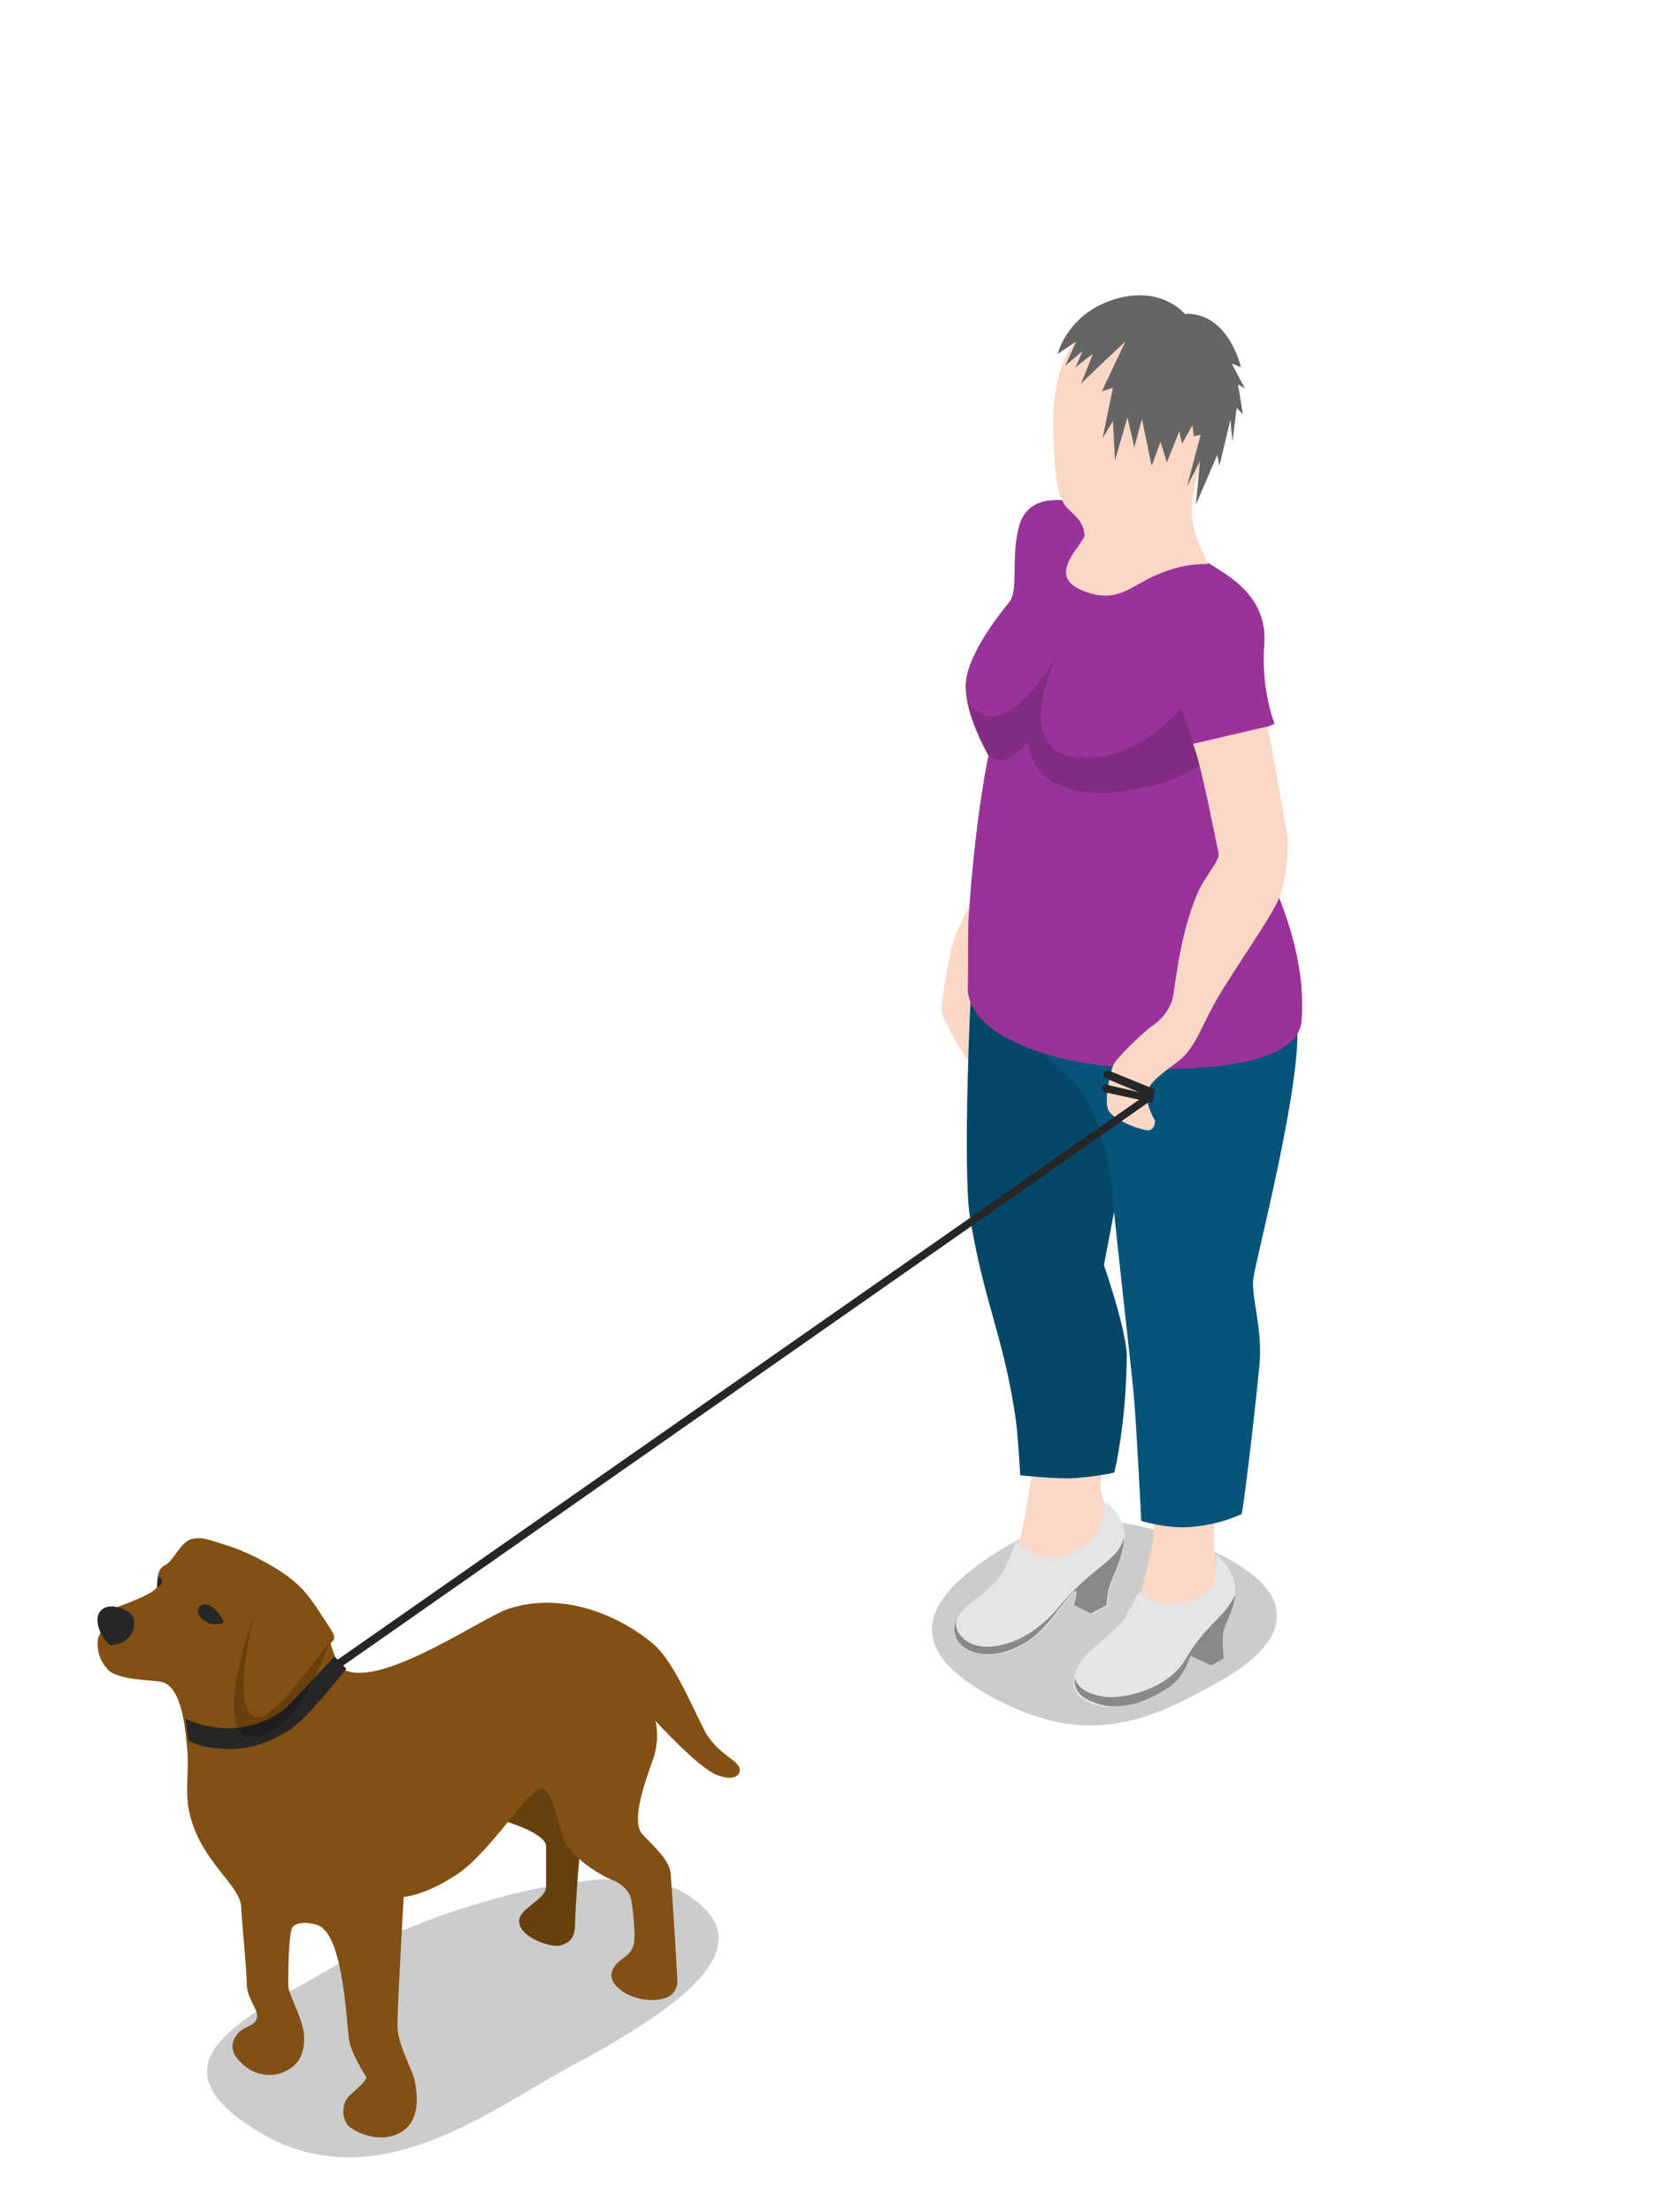 <?xml version="1.0" encoding="utf-8"?>
<!-- Generator: Adobe Illustrator 18.1.0, SVG Export Plug-In . SVG Version: 6.00 Build 0)  -->
<svg version="1.1" id="Layer_1" xmlns="http://www.w3.org/2000/svg" xmlns:xlink="http://www.w3.org/1999/xlink" x="0px" y="0px"
	 viewBox="0 0 240 320" enable-background="new 0 0 240 320" xml:space="preserve">
<g>
	<path fill="#FBD7C7" d="M140,131.5c0,0-1.6,3-2.2,5.1s-1.7,8.6-1.6,9.7s4.1,8.4,5.8,9.2c1.7,0.8,2-10.2,2-10.2l-0.5-4.8l2.7-5.6
		L140,131.5z"/>
	<path opacity="0.2" d="M143.9,224.7c-11.8,7.6-12.4,14.4,0,21c13.5,7.2,22.4,3.3,32.9-2.7s11.8-13.4-3.6-19.6
		C160.7,218.4,152.8,219,143.9,224.7z"/>
	<path opacity="0.2" d="M51,282.8c-11.8,7.6-32,14.4-13.7,25.5c17.1,10.4,33.9-3.4,46-9.8c17.7-9.5,26.8-17.7,16-24.5
		C88.1,267.1,58,278.3,51,282.8z"/>
	<path fill="#FBD7C7" d="M141.5,142.8c-0.4,3.3-1.6,26.2,0,32.2c1.6,6,2.2,8.8,2.6,11c0.4,2.2,1.8,4.1,2.5,7.6s3.7,15.1,2.7,19.6
		c-0.9,4.6-1.4,11.7-4.5,15.6c-3,3.9-8,6.8-4.8,8c3.1,1.2,6.7,0.4,8.1-0.5s5.2-6.5,8.4-7.7c3.1-1.2,6.3-2.9,6-6
		c-0.3-3.1-3.1-3.8-3.3-7.6c-0.1-3.8,4.5-14.3,3.1-21.3s-3.4-10.5-3.4-10.5l2.4-16.2c0,0,1.7,18.9,1.8,20.5c0.1,1.6,1,4.7,1,4.7
		s-0.3,8.1,0.3,12.7s3.8,13.2,2,20c-1.8,6.8-1.4,8-3.9,11.1s-7.2,5.6-3.8,7.3s7.3,2.5,9.9-1.8c2.6-4.3,5.5-5.9,6.9-7.2
		c1.4-1.3,1.8-2.2,0.8-6.3c-1-4.1-1-9.4,0.4-13.6c1.4-4.2,4.7-15.4,4.8-20.2c0.1-4.7-2.2-9.4-2.2-9.4s4.3-15.1,5.5-26.8
		c1.2-11.8,1-20.4-1-25.5C181.8,127.3,141.5,142.8,141.5,142.8z"/>
	<path fill="#E5E5E5" d="M164.8,230.2c0,0,1.6,1.7,4.2,1.8c3,0.1,6.1-1.6,6.6-2.9c0.7-1.7,0.3-4.3,0.3-4.3s2.8,2.3,2.8,5.1
		c0,2.5-1.8,5.5-1.9,6.5s0.1,3.5,0.1,3.5l-1.8,1l-3-1.4c0,0-0.9,2.9-2.9,4.4c-2,1.4-6.8,4.2-11.3,2.5c-4.5-1.7-2-5.6-0.9-6.9
		s5-4,6-5.9C164.2,231.3,164.8,230.2,164.8,230.2z"/>
	<path fill="#E5E5E5" d="M147,223c0,0,2.4,2.4,5.2,2.3c2.1-0.1,5.3-1.5,6.4-3.4c0.9-1.6,1.4-4.6,1.4-4.6s2.7,1.6,2.7,5.2
		c0,3.2-2.3,6.3-2.4,8.5s0,1.3,0,1.3l-2.4,1.2l-2.4-1.2c0,0,0.8-2.5,0-2c-0.8,0.5-3.3,4.2-5.1,5.9c-1.8,1.7-5.8,4-9.4,2.9
		c-3.6-1.1-3.4-4.8-1.3-6.6c1.8-1.6,4.1-2.8,5.4-5.2C146.3,225,147,223,147,223z"/>
	<g opacity="0.4">
		<path d="M160.1,232.3L160.1,232.3C160.1,232.7,160.1,232.3,160.1,232.3z"/>
		<path d="M162.6,222.5c0,0,0-0.1,0-0.1c-0.4,1.5-1.2,2.5-3.1,4c-2.2,1.8-4,3.3-6.1,5.8c-2.1,2.6-6,6-10.7,6c-2.7,0-4.7-1.9-4.4-3.8
			c-0.6,1.8,0.1,3.8,2.6,4.6c3.6,1.1,7.7-1.2,9.4-2.9c1.8-1.7,4.3-5.4,5.1-5.9c0.8-0.5,0,2,0,2l2.4,1.2l2.3-1.2c0-0.2,0-0.6,0.1-1.3
			C160.3,228.8,162.6,225.7,162.6,222.5z"/>
	</g>
	<path opacity="0.4" d="M169.3,243.9c2-1.4,2.9-4.4,2.9-4.4l3,1.4l1.8-1c0,0-0.2-2.5-0.1-3.5c0-0.9,1.5-3.3,1.8-5.7
		c-0.2,0.4-0.4,0.8-0.7,1.2c-1.4,2.3-3.7,3.4-6.5,8.1c-2.6,4.5-9.3,5.9-12,5.4c-2.2-0.4-3.7-1.3-4-2.7c-0.2,1.3,0.4,2.7,2.6,3.5
		C162.5,248.1,167.3,245.3,169.3,243.9z"/>
	<path fill="#06547A" d="M140.6,142.1c-0.3,2.1-1.3,27.5-0.3,33.8c2,12.5,5,17.6,6.7,29.8c0.3,2.5,0.6,7.7,0.6,7.7s5.5,0.6,8.1,0.4
		c4.2-0.4,5.5-0.8,5.5-0.8s1.7-6.7,1.8-16.8c0-3.7-3.3-13.2-3.3-13.2l1.6-8.4l-3-32.8C148.8,141.6,140.6,142.1,140.6,142.1z"/>
	<path opacity="0.15" d="M140.6,142.1c-0.3,2.1-1.3,27.5-0.3,33.8c2,12.5,5,17.6,6.7,29.8c0.3,2.5,0.6,7.7,0.6,7.7s5.5,0.6,8.1,0.4
		c4.2-0.4,5.5-0.8,5.5-0.8s1.7-6.7,1.8-16.8c0-3.7-3.3-13.2-3.3-13.2l1.6-8.4l-3-32.8C148.8,141.6,140.6,142.1,140.6,142.1z"/>
	<path fill="#06547A" d="M165.1,220c0,0,3.5,1.1,6.8,0.9c4.7-0.3,7.7-1.9,7.7-1.9c0.1,0.7,1.9-14.1,2.6-21.6c0.5-5-1.2-9.8-0.9-12.4
		c0.3-2.6,7.3-29.1,6.3-37.3c-0.6-4.8-43.1-31.6-40.5-5.5c1.1,11.1,7.4,12,9.8,16.4c3.6,6.6,3.9,12.4,4.2,16
		c0.6,6.3,2.5,22.7,2.9,27S165.1,220,165.1,220z"/>
	<path fill="#993399" d="M143,109.3c0,0-1.9,8.4-2.9,23.8c-0.1,2.3,0,5.7-0.1,9.7c-0.1,6.6,11.1,10.9,22.5,11.6
		c12.5,0.8,25.4-0.6,25.8-6.8c1.1-14.8-9.3-28.5-10.6-34.3c-1.3-5.8,6.7-8.6,6.7-8.6s-2-4.7-1.5-11.6s-5.4-9.9-7.5-11.3
		c-1.7-1.2-17.3-8.4-19.8-9.1s-7.1-0.9-8.2,3.5c-1.2,4.5,0,9.2-1.4,10.9c-1.4,1.7-6.5,8.1-6.3,12.4C139.8,103.9,143,109.3,143,109.3
		z"/>
	<path fill="#FBD7C7" d="M158,47.1c-5.3,3.5-5.8,10.8-5.6,15.8s0.3,9.1,2.2,10.8c1.9,1.7,2.1,2.4,2.3,3.6s-5.7,5.7-0.6,8
		c5.1,2.2,6.9-0.3,10.9-2.1c4.3-1.9,7.6-1.6,7.6-1.6s-2.6-4.7-2.4-8.1c0.2-3.3,1-5.8,2.6-9.3c1.6-3.5,4.2-12.7-1.1-16.4
		C168.7,44.3,161.6,44.8,158,47.1z"/>
	<path fill="#656565" d="M171.4,45.4c0,0-3.4-4.2-10.2-2.1c-6.8,2.1-8.2,7.9-8.2,7.9l2.7-1.8l-1.6,3.5l2.5-2.1c0,0-1.1,2.6-1.1,2.5
		c0-0.2,2.6-2.1,2.6-2.1s-1.8,4.6-1.8,4.4c0.1-0.2,6.5-6.2,6.5-6.2l-3.4,7.2l1.6-0.5l-1.5,7.3l1.5-2.5l0.3,5.7l1.8-6.2l1,4.3
		l1.1-4.1l1.4,6.8l1.3-3.5l0.9,3l1.8-4.5l0.4,1.8l1.5-2.7l0.2,1.6l1-0.2l-2,7.5l1.9-3.7L173,73l3.1-7.2l0.3,1.6l1.6-6.7l0.3,3.2
		l0.6-4.9l0.9,0.9l-0.7-4.3l1,0.6l-1.9-3.6l1.3,0.5C179.5,52.9,177.6,45.1,171.4,45.4z"/>
	<path opacity="0.15" d="M170.9,102.4c0,0-6.7,8.3-15.4,7.1c-9.2-1.3-2.7-14.5-2.7-14.5s-8,14.1-12.9,6.3c0.9,4,3.2,8,3.2,8s0,0,0,0
		c1.8,1.2,3.2,0.9,5.6-2c1.8,12.4,21.9,6.1,24.9,3.3C172.8,107.9,170.9,102.4,170.9,102.4z"/>
	<path fill="#FBD7C7" d="M186.2,120.6c-0.7-3.5-2.2-13.2-2.9-15.5l-10.7,2.5c0.1,0.3,0.1,0.3,0.2,0.6c1,2.6,3.3,14.4,3.5,15.3
		c0.2,0.9-2,3.3-3,5.6c-2.7,6.1-3.3,13.9-3.7,15.5c-0.5,1.6-1.6,2.9-2.9,3.8c-1.3,0.9-5.3,4.7-5.7,5.8c-0.3,0.7-1.3,4.8-0.7,6.3
		c0.6,1.5,4.8,3,5.8,3c1,0,1-1.4,1-1.4s-1.1-1.8-1.2-3.4c-0.1-1.6,1.2-2.7,4.3-5c3.1-2.3,3.4-5.4,7-11.1c3.6-5.7,6.6-9.9,7.8-12.6
		C186.2,127.1,186.5,122.2,186.2,120.6z"/>
	<path fill="#825012" d="M71.6,263c0,0,7.4,1.9,7.4,4.1c0,1.1,0,4.8,0,5.8c0,1.9-3.9,3.1-3.9,5c0,2.4,4.8,3.9,6,3.5
		c1.3-0.4,2.1-1,2.1-3.3c0-2.3,0.8-12.1,1.1-15.1c0.3-3-0.9-12.3-0.9-12.3L71.6,263z"/>
	<path opacity="0.2" d="M71.6,263c0,0,7.4,1.9,7.4,4.1c0,1.1,0,4.8,0,5.8c0,1.9-3.9,3.1-3.9,5c0,2.4,4.8,3.9,6,3.5
		c1.3-0.4,2.1-1,2.1-3.3c0-2.3,0.8-12.1,1.1-15.1c0.3-3-0.9-12.3-0.9-12.3L71.6,263z"/>
	<path fill="#825012" d="M16,232.8c1.4-0.5,6.6-2.3,6.7-3.3c0.1-1,0-2.6,1.2-3.1c1.2-0.6,2.3-3.5,3.9-3.8s2.3,0.1,5.2,1
		c2.9,0.9,6.4,2.8,8.6,4.4c2.3,1.7,3.4,3.3,4.9,5.6s2,2.9,1.8,3.5c-0.2,0.6-0.7,0.3-0.3,1.2c0.5,1.4,0.8,3.1,2.5,3.5
		c5.9,1.6,19.6-8,23.1-9.1c8.4-2.7,16.6,1.5,20.8,5c2.8,2.3,5.4,8.4,7.4,12.4s5.6,4.5,5.2,6.2c-0.2,0.7-1.2,1.3-3.4,0.4
		c-2.7-1.1-8.8-7.8-8.8-7.8s0.8,2.5-0.4,5.8c-1.2,3.3-3.1,8.8-1.5,10.6c1.7,1.8,3.9,3.7,4.1,5.6c0.2,1.9,1,15.2,1,15.8
		s-0.4,1.9-1.7,2.3c-3.8,1.2-8.4-1.4-7.8-3.7c0.7-2.4,3.3-1.8,3.3-5.2c0-1.3-0.3-5-0.6-5.7c-0.3-1-1.4-2-2.7-2.5
		c-1.1-0.4-6.1-3.1-7.1-6.3s-1.5-6.6-3.1-6.9c-1.6-0.2-7.3,9.1-12,12.3s-7.9,3.4-7.9,3.4s-0.9,15.5-0.9,18.5c0,3,2.1,6.2,2.5,8.1
		c0.4,2.1,0.8,5.6-1.8,7.3c-3.1,2-7,0.1-7.9-0.9c-0.8-1-1-3.1,0.3-4.3c1.3-1.2,2.7-2.3,2.3-2.8c-0.4-0.6-2.1-3.4-2.4-5.2
		c-0.4-2.7-0.8-14.3-4.1-16.4c-1-0.6-3.4-0.9-4.1,0.1c-0.6,1-0.6,7.2-0.6,8.3c0,1.6,2.3,5,2.3,7.7c0,2.7-1,4.2-3.4,5.1
		c-1.9,0.6-4.5,0.2-6.4-2.3c-1.2-1.6-0.3-3.3,1-4.1c0.8-0.5,1.9-0.7,2-1.8s-1.5-2.7-1.5-4.7c0-2-0.8-10-0.8-11c0-3.2-5.4-6.3-7.3-13
		c-1-3.3-0.2-7-0.5-9.8c-0.2-1.7-0.5-9.2-3.7-9.9c-1.2-0.3-6.3-0.2-7.8-1.8c-1.1-1.2-1.7-2.7-1.4-4.6C15,235.2,16,232.8,16,232.8z"
		/>
	<path fill="#262626" d="M32.4,234.7c0,0-0.6-1.6-2-2.4c-1.3-0.8-2.7,0.7-1,2C30.9,235.5,32.4,234.7,32.4,234.7z"/>
	<path fill="#262626" d="M19.4,235.1c0.2-1.5-0.8-2.2-2.8-2.7c-1.2-0.2-2.5,0.4-2.5,1.9c0,2.1,1.8,3.7,1.8,3.7S19.1,238,19.4,235.1z
		"/>
	<path fill="#262626" d="M22.9,228c0,0,1,0.5,0.3,1.3C22.4,230.2,22.9,228,22.9,228z"/>
	<path fill="#262626" d="M166.7,159.5l-6.8-1.5c-0.3-0.1-0.5-0.4-0.5-0.7c0.1-0.3,0.4-0.5,0.7-0.4l4.7,1.1l-4.8-2
		c-0.3-0.1-0.5-0.5-0.3-0.8c0.1-0.3,0.5-0.4,0.8-0.3l6.6,2.7L166.7,159.5z"/>
	<path fill="#262626" d="M49.1,241.2c-0.2,0-0.4-0.1-0.5-0.3c-0.2-0.3-0.1-0.6,0.2-0.8l117.1-81.8c0.3-0.2,0.6-0.1,0.8,0.1
		c0.2,0.3,0.1,0.6-0.2,0.8L49.4,241.1C49.3,241.2,49.2,241.2,49.1,241.2z"/>
	<path fill="#262626" d="M26.8,248.6c0,0,2.4,1.3,6.1,1.4c3.7,0,7-1.5,8.8-3.3c1.8-1.8,6.7-7.1,6.7-7.1l1.7,1.8c0,0-5.8,7.4-8.3,8.9
		s-5.2,2.8-9,2.7s-5.5-1.2-5.5-1.2L26.8,248.6z"/>
	<path opacity="0.2" d="M36.9,233.2c0,0-4.1,15.3,0.6,15.2c2.4-0.1,10.2-10.9,10.2-10.9s-4.6,13.7-11.1,13.7
		C30.2,251.3,36.9,233.2,36.9,233.2z"/>
</g>
</svg>
